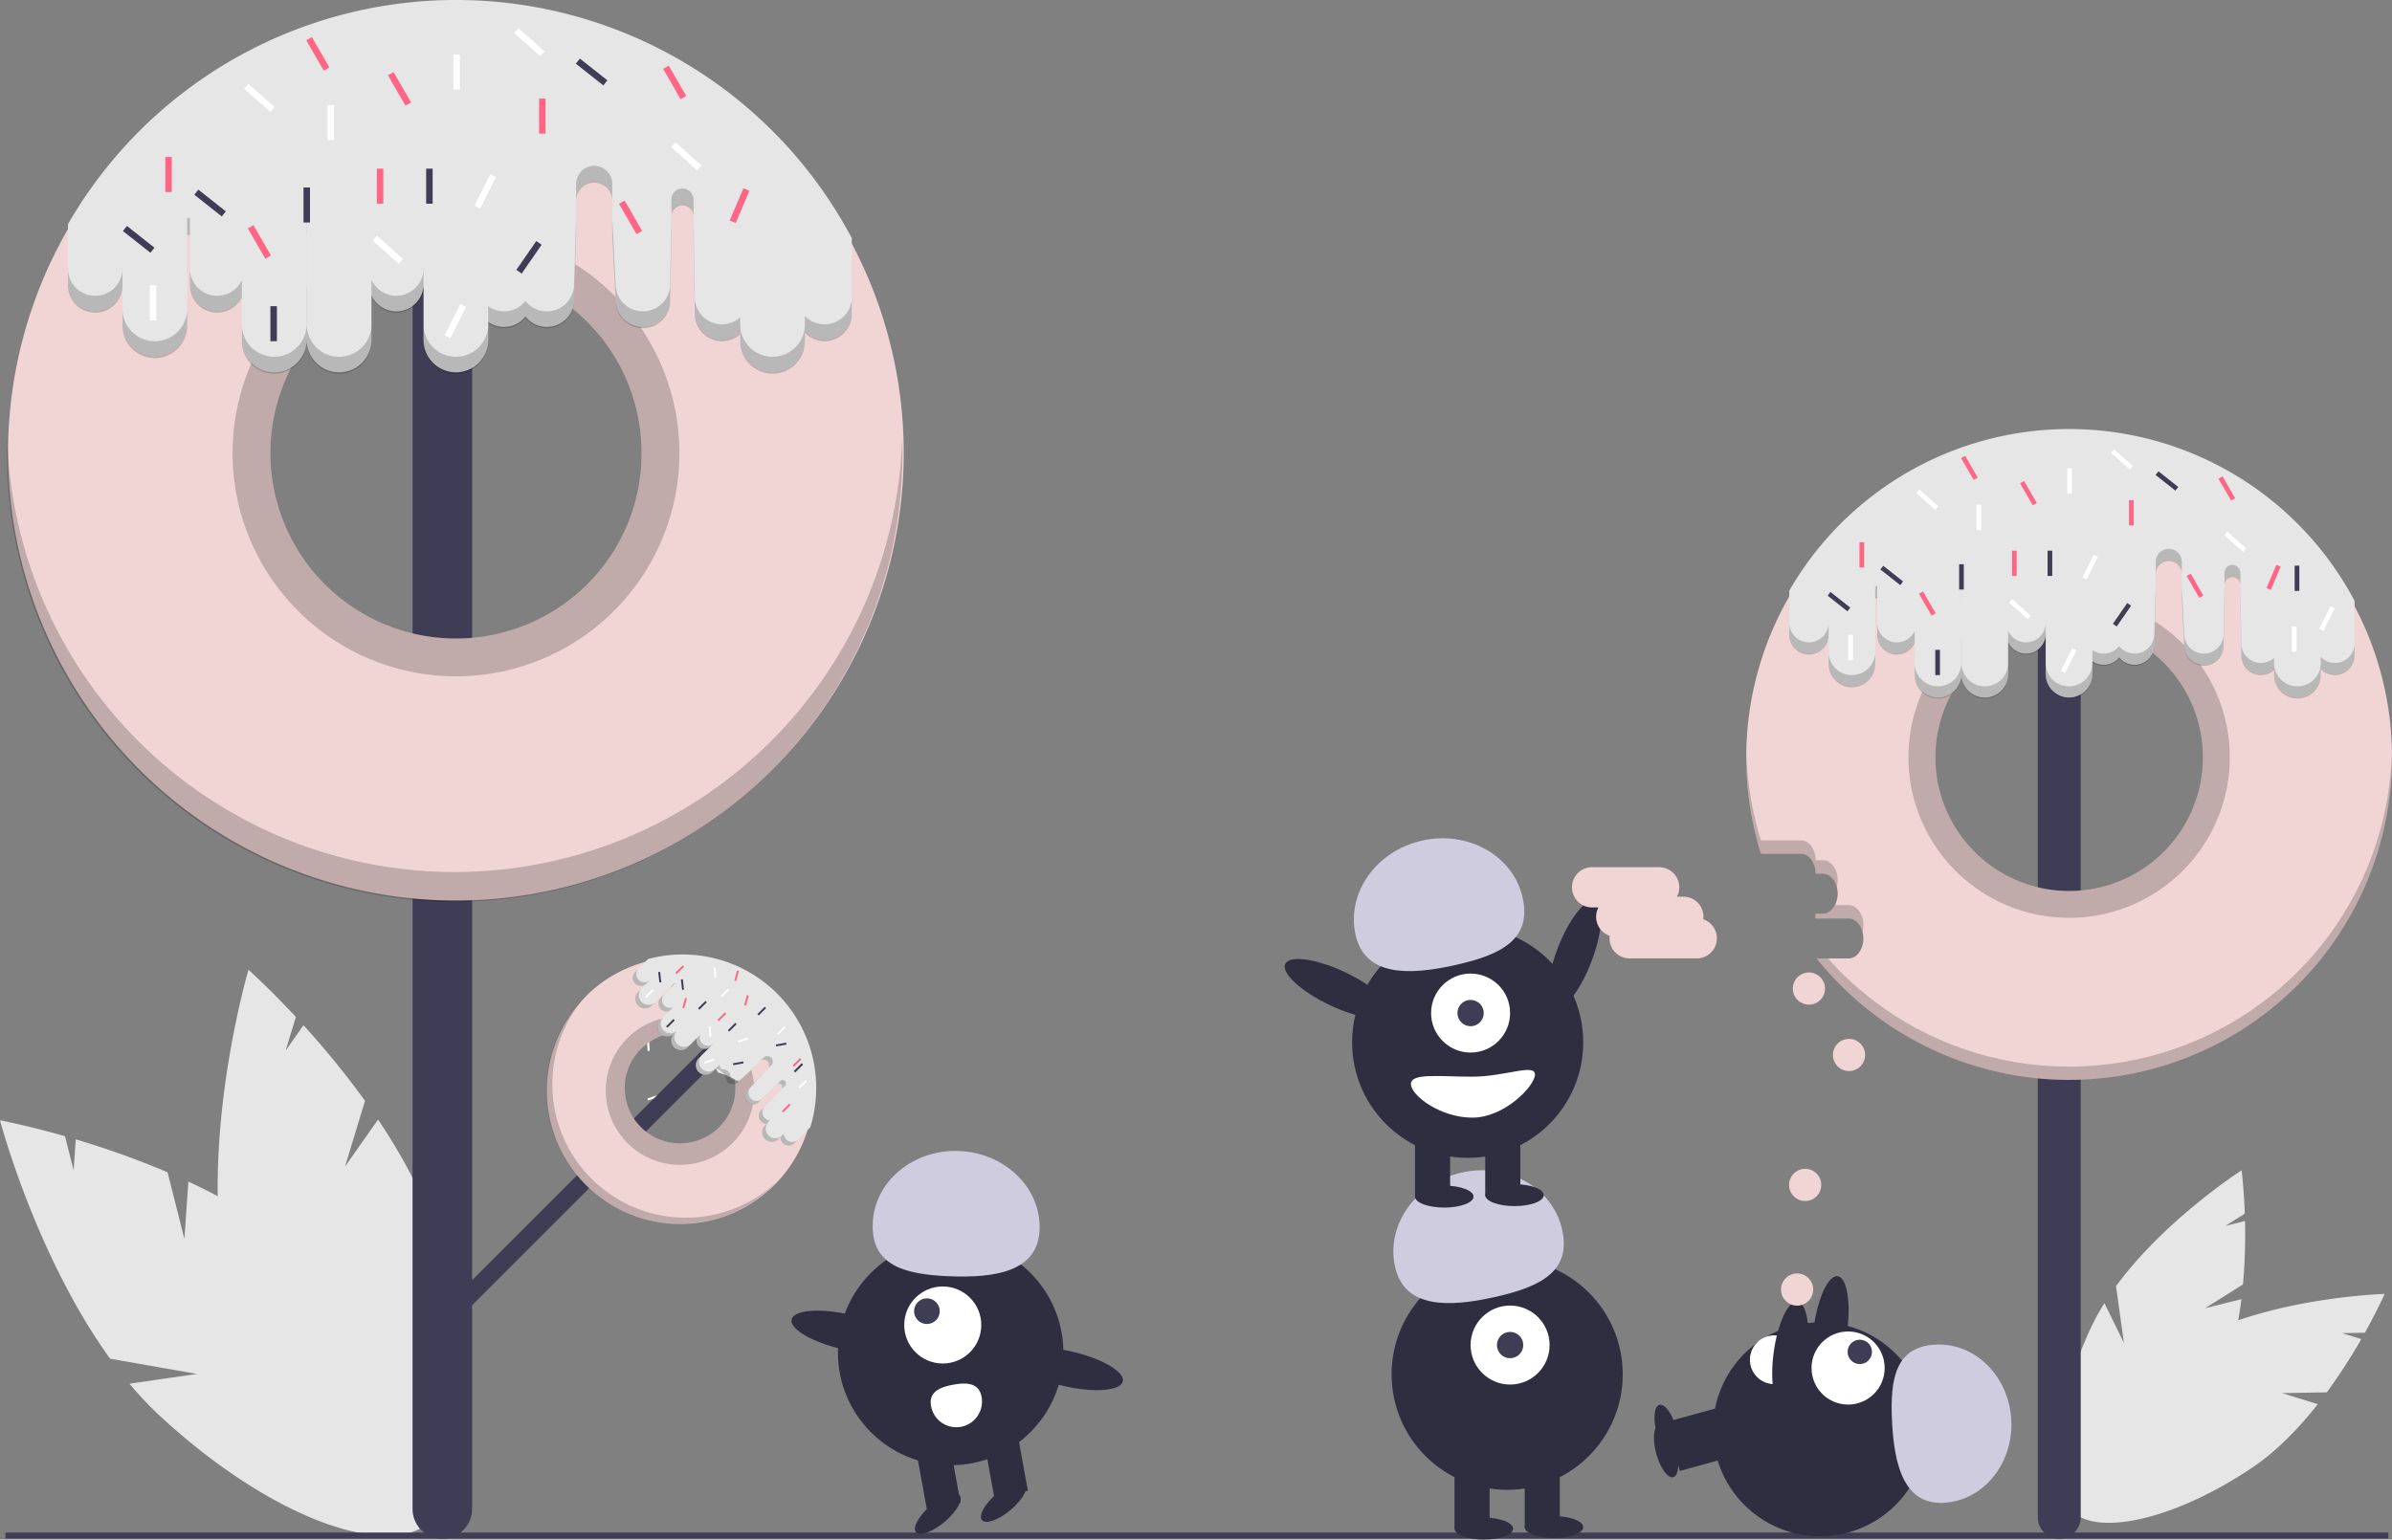 <svg id="eecd5703-95c1-49f4-87d9-4f8329cc0b43" data-name="Layer 1" xmlns="http://www.w3.org/2000/svg" width="891.381" height="573.886" viewBox="0 0 891.381 573.886"><rect x="0" y="0" width="891.381" height="573.886" fill="#808080" stroke="none"/><title>donut_love</title><path d="M222.569,620.336l-6.293-24.823a322.324,322.324,0,0,0-34.197-12.269l-.795,11.536-3.222-12.709c-14.411-4.115-24.216-5.928-24.216-5.928s13.243,50.359,41.02,88.86l32.366,5.685-25.144,3.625a130.406,130.406,0,0,0,11.247,11.919c40.407,37.506,85.412,54.714,100.523,38.435s-5.396-59.881-45.803-97.387c-12.527-11.627-28.262-20.958-44.014-28.302Z" transform="translate(-153.846 -158.537)" fill="#e6e6e6"/><path d="M282.425,593.38l7.443-24.502a322.325,322.325,0,0,0-22.932-28.179l-6.643,9.465,3.811-12.545c-10.21-10.972-17.665-17.592-17.665-17.592S231.744,569.981,235.621,617.297l24.768,21.597-23.398-9.894a130.406,130.406,0,0,0,3.467,16.017c15.203,52.993,44.835,90.988,66.185,84.863s26.333-54.05,11.13-107.043c-4.713-16.428-13.361-32.55-23.049-46.978Z" transform="translate(-153.846 -158.537)" fill="#e6e6e6"/><path d="M975.588,646.175l14.11-8.869a209.77,209.77,0,0,0,.747-23.633l-7.302,1.819,7.224-4.541c-.339-9.748-1.18-16.182-1.18-16.182s-28.53,18.288-46.806,43.199l2.963,21.18-7.281-14.843a84.867,84.867,0,0,0-5.127,9.352c-15.13,32.533-16.77,63.848-3.663,69.943s35.997-15.336,51.127-47.869c4.69-10.086,7.316-21.698,8.708-32.923Z" transform="translate(-153.846 -158.537)" fill="#e6e6e6"/><path d="M1004.269,677.839l16.663-.299a209.77,209.77,0,0,0,12.855-19.844l-7.191-2.218,8.531-.153c4.749-8.52,7.354-14.462,7.354-14.462s-33.876.908-62.397,12.786l-8.411,19.662,1.439-16.47a84.868,84.868,0,0,0-9.223,5.355c-29.768,20.029-47.359,45.988-39.29,57.981s38.743,5.479,68.511-14.55c9.228-6.209,17.479-14.793,24.472-23.682Z" transform="translate(-153.846 -158.537)" fill="#e6e6e6"/><rect x="2.029" y="571.273" width="888" height="2.241" fill="#3f3d56"/><rect x="402.421" y="219.049" width="2.573" height="13.894" transform="translate(-9.629 -315.579) rotate(26.644)" fill="#fff"/><rect x="394.196" y="531.16" width="0.767" height="4.142" transform="translate(-212.925 -109.271) rotate(-6.648)" fill="#3f3d56"/><rect x="396.799" y="565.653" width="0.767" height="4.142" transform="translate(657.093 -146.574) rotate(71.644)" fill="#fff"/><rect x="395.063" y="546.129" width="0.767" height="4.142" transform="translate(-186.034 -133.815) rotate(-3.441)" fill="#fff"/><rect x="391.484" y="523.458" width="0.767" height="4.142" transform="translate(-184.68 -134.071) rotate(-3.441)" fill="#fff"/><rect x="444.389" y="538.698" width="0.767" height="4.142" transform="translate(625.746 -232.707) rotate(68.004)" fill="#ff6584"/><rect x="400.27" y="538.969" width="0.767" height="4.142" transform="translate(-0.162 -243.798) rotate(15)" fill="#ff6584"/><rect x="286.479" y="70.608" width="2.418" height="13.058" fill="#3f3d56"/><rect x="285.028" y="102.042" width="2.418" height="13.058" fill="#fff"/><rect x="437.469" y="532.657" width="0.721" height="3.892" transform="translate(352.413 -311.547) rotate(45)" fill="#fff"/><rect x="444.706" y="574.35" width="0.721" height="3.892" transform="translate(384.014 -304.453) rotate(45)" fill="#fff"/><rect x="439.711" y="557.734" width="0.721" height="3.892" transform="translate(6.005 -253.365) rotate(15)" fill="#ff6584"/><rect x="440.731" y="542.851" width="0.721" height="3.892" transform="translate(360.577 -310.868) rotate(45)" fill="#ff6584"/><path d="M431.652,543.207a3.307,3.307,0,0,0-4.677-4.677L321.459,644.047a3.307,3.307,0,1,0,4.677,4.677L430.973,543.886" transform="translate(-153.846 -158.537)" fill="#3f3d56"/><path d="M442.437,529.89a49.711,49.711,0,1,0,12.377,49.809A49.733,49.733,0,0,0,442.437,529.89Zm-40.702,54.094a20.575,20.575,0,0,1-9.05-5.282c-.507-.507-.977-1.043-1.429-1.588a20.621,20.621,0,1,1,10.479,6.87Z" transform="translate(-153.846 -158.537)" fill="#f1d4d4"/><path d="M329.772,253.482a11.093,11.093,0,0,0-22.186,0V721.021a11.093,11.093,0,1,0,22.186,0V256.704" transform="translate(-153.846 -158.537)" fill="#3f3d56"/><path d="M471.274,249.338A166.889,166.889,0,1,0,490.624,327.387,166.805,166.805,0,0,0,471.274,249.338Zm-113.508,138.29a69.167,69.167,0,1,1,35.167-60.241A68.827,68.827,0,0,1,357.766,387.628Z" transform="translate(-153.846 -158.537)" fill="#f1d4d4"/><path d="M323.29,483.591A166.842,166.842,0,0,1,156.532,321.948q-.087,2.707-.089,5.435a166.847,166.847,0,1,0,333.693,0q0-2.731-.088-5.442A166.842,166.842,0,0,1,323.29,483.591Z" transform="translate(-153.846 -158.537)" opacity="0.2"/><path d="M323.773,244.131a83.251,83.251,0,1,0,83.256,83.256A83.349,83.349,0,0,0,323.773,244.131Zm33.992,143.497a69.167,69.167,0,1,1,35.167-60.241A68.827,68.827,0,0,1,357.766,387.628Z" transform="translate(-153.846 -158.537)" opacity="0.2"/><path d="M471.276,247.333v27.755a10.149,10.149,0,0,1-17.478,7.027v3.163a12.056,12.056,0,1,1-24.113,0v-2.636a10.143,10.143,0,0,1-16.926-7.554l-.484-29.5v-6.804a4.111,4.111,0,0,0-8.221,0v6.804l-.484,24.664a10.156,10.156,0,0,1-20.312,0l-1.243-24.664V232.98a6.737,6.737,0,0,0-13.473,0v12.608l-.759,24.664a10.148,10.148,0,0,1-18.136,6.268,10.129,10.129,0,0,1-13.851,2.012v6.746a12.056,12.056,0,1,1-24.113,0V264.448a10.152,10.152,0,0,1-19.412,4.164v16.665a12.056,12.056,0,1,1-24.113,0V245.587h-.068v39.69a12.056,12.056,0,1,1-24.113,0V268.752a10.15,10.15,0,0,1-19.345-4.304V245.587h-1.035v33.887a12.056,12.056,0,0,1-24.113,0V264.448a10.156,10.156,0,1,1-20.312,0V242.091A166.905,166.905,0,0,1,471.276,247.333Z" transform="translate(-153.846 -158.537)" fill="#e6e6e6"/><path d="M256.034,291.531a12.056,12.056,0,0,1-12.056-12.056v6.287a12.056,12.056,0,0,0,24.113,0v-6.287A12.056,12.056,0,0,1,256.034,291.531Z" transform="translate(-153.846 -158.537)" opacity="0.2"/><path d="M280.215,291.531a12.056,12.056,0,0,1-12.056-12.056v6.287a12.056,12.056,0,0,0,24.113,0v-6.287A12.056,12.056,0,0,1,280.215,291.531Z" transform="translate(-153.846 -158.537)" opacity="0.2"/><path d="M243.978,262.949a10.15,10.15,0,0,1-19.345-4.304v6.287a10.15,10.15,0,0,0,19.345,4.304Z" transform="translate(-153.846 -158.537)" opacity="0.2"/><rect x="114.245" y="81.247" width="0.068" height="6.287" opacity="0.2"/><path d="M199.485,258.645a10.156,10.156,0,0,1-20.312,0v6.287a10.156,10.156,0,0,0,20.312,0Z" transform="translate(-153.846 -158.537)" opacity="0.2"/><rect x="69.752" y="81.247" width="1.035" height="6.287" opacity="0.2"/><path d="M211.542,285.727a12.056,12.056,0,0,1-12.056-12.056v6.287a12.056,12.056,0,1,0,24.113,0v-6.287A12.056,12.056,0,0,1,211.542,285.727Z" transform="translate(-153.846 -158.537)" opacity="0.2"/><path d="M323.74,291.531a12.056,12.056,0,0,1-12.056-12.056v6.287a12.056,12.056,0,0,0,24.113,0v-6.287A12.056,12.056,0,0,1,323.74,291.531Z" transform="translate(-153.846 -158.537)" opacity="0.2"/><path d="M412.275,232.98a4.111,4.111,0,1,0-8.221,0v6.287a4.111,4.111,0,1,1,8.221,0Z" transform="translate(-153.846 -158.537)" opacity="0.2"/><path d="M311.683,258.645a10.152,10.152,0,0,1-19.412,4.164v6.287a10.152,10.152,0,0,0,19.412-4.164Z" transform="translate(-153.846 -158.537)" opacity="0.2"/><path d="M393.414,274.604a10.155,10.155,0,0,1-10.156-10.156L382.015,239.784v6.287l1.243,24.664a10.156,10.156,0,0,0,20.312,0l.484-24.664v-6.287l-.484,24.664A10.155,10.155,0,0,1,393.414,274.604Z" transform="translate(-153.846 -158.537)" opacity="0.2"/><path d="M461.12,279.44a10.123,10.123,0,0,1-7.322-3.129v3.163a12.056,12.056,0,0,1-24.113,0v-2.636a10.143,10.143,0,0,1-16.926-7.554L412.275,239.784v6.287l.484,29.5a10.143,10.143,0,0,0,16.926,7.554v2.636a12.056,12.056,0,0,0,24.113,0v-3.163a10.149,10.149,0,0,0,17.478-7.027v-6.287A10.155,10.155,0,0,1,461.12,279.44Z" transform="translate(-153.846 -158.537)" opacity="0.2"/><path d="M357.627,274.604a10.131,10.131,0,0,1-7.98-3.888,10.129,10.129,0,0,1-13.851,2.012v6.287a10.129,10.129,0,0,0,13.851-2.012,10.148,10.148,0,0,0,18.136-6.268l.759-24.664v-6.287l-.759,24.664A10.155,10.155,0,0,1,357.627,274.604Z" transform="translate(-153.846 -158.537)" opacity="0.2"/><path d="M382.015,227.176a6.737,6.737,0,1,0-13.473,0v6.287a6.737,6.737,0,1,1,13.473,0Z" transform="translate(-153.846 -158.537)" opacity="0.2"/><rect x="113.103" y="69.882" width="2.418" height="13.058" fill="#3f3d56"/><rect x="158.805" y="62.87" width="2.418" height="13.058" fill="#3f3d56"/><rect x="100.771" y="114.133" width="2.418" height="13.058" fill="#3f3d56"/><rect x="349.889" y="248.005" width="2.418" height="13.058" transform="matrix(0.822, 0.569, -0.569, 0.822, 53.35, -313.086)" fill="#3f3d56"/><rect x="230.92" y="227.694" width="2.418" height="13.058" transform="translate(-249.431 112.392) rotate(-51.648)" fill="#3f3d56"/><rect x="373.102" y="178.849" width="2.418" height="13.058" transform="translate(-157.167 205.356) rotate(-51.648)" fill="#3f3d56"/><rect x="204.321" y="241.235" width="2.418" height="13.058" transform="translate(-270.145 96.672) rotate(-51.648)" fill="#3f3d56"/><rect x="122.05" y="39.173" width="2.418" height="13.058" fill="#fff"/><rect x="55.795" y="106.395" width="2.418" height="13.058" fill="#fff"/><rect x="168.961" y="20.312" width="2.418" height="13.058" fill="#fff"/><rect x="333.446" y="223.341" width="2.418" height="13.058" transform="translate(-15.225 -284.202) rotate(26.644)" fill="#fff"/><rect x="322.323" y="271.702" width="2.418" height="13.058" transform="translate(5.281 -274.078) rotate(26.644)" fill="#fff"/><rect x="297.175" y="245.104" width="2.418" height="13.058" transform="translate(-241.697 149.436) rotate(-48.441)" fill="#fff"/><rect x="249.297" y="188.521" width="2.418" height="13.058" transform="translate(-215.474 94.565) rotate(-48.441)" fill="#fff"/><rect x="408.406" y="210.284" width="2.418" height="13.058" transform="translate(-178.201 220.946) rotate(-48.441)" fill="#fff"/><rect x="349.889" y="167.726" width="2.418" height="13.058" transform="translate(-166.053 162.834) rotate(-48.441)" fill="#fff"/><rect x="140.428" y="62.87" width="2.418" height="13.058" fill="#ff6584"/><rect x="428.234" y="228.661" width="2.418" height="13.058" transform="translate(-27.785 -307.658) rotate(23.004)" fill="#ff6584"/><rect x="249.297" y="242.202" width="2.418" height="13.058" transform="translate(-244.65 0.04) rotate(-30)" fill="#ff6584"/><rect x="387.611" y="233.013" width="2.418" height="13.058" transform="translate(-221.525 67.966) rotate(-30)" fill="#ff6584"/><rect x="301.528" y="185.136" width="2.418" height="13.058" transform="matrix(0.866, -0.5, 0.5, 0.866, -209.119, 18.51)" fill="#ff6584"/><rect x="404.054" y="182.718" width="2.418" height="13.058" transform="translate(-194.174 69.449) rotate(-30)" fill="#ff6584"/><rect x="271.06" y="172.078" width="2.418" height="13.058" transform="translate(-206.672 1.526) rotate(-30)" fill="#ff6584"/><rect x="200.879" y="36.755" width="2.418" height="13.058" fill="#ff6584"/><rect x="61.599" y="58.517" width="2.418" height="13.058" fill="#ff6584"/><path d="M374.238,597.888a49.736,49.736,0,0,1-1.078-69.223q-.589.552-1.164,1.127a49.737,49.737,0,1,0,70.339,70.339q.576-.576,1.128-1.166A49.736,49.736,0,0,1,374.238,597.888Z" transform="translate(-153.846 -158.537)" opacity="0.2"/><path d="M426.827,545.5a27.674,27.674,0,1,0,0,39.124A27.708,27.708,0,0,0,426.827,545.5Zm-4.981,33.203a20.627,20.627,0,0,1-29.162,0c-.507-.507-.977-1.043-1.429-1.588a20.616,20.616,0,1,1,30.59,1.588Z" transform="translate(-153.846 -158.537)" opacity="0.2"/><path d="M455.81,578.703,449.96,584.554a3.025,3.025,0,0,1-5.165-2.203l-.667.667a3.594,3.594,0,0,1-5.083-5.083l.556-.556a3.024,3.024,0,0,1-1.976-5.16l6.116-6.32,1.434-1.434a1.225,1.225,0,0,0-1.733-1.733l-1.434,1.434-5.301,5.097a3.027,3.027,0,0,1-4.281-4.281l4.937-5.461,2.658-2.658a2.008,2.008,0,0,0-2.84-2.84l-2.658,2.658-5.359,5.039a34.695,34.695,0,0,0-7.645-3.364,3.017,3.017,0,0,1-.842-1.633l-1.422,1.422a3.594,3.594,0,0,1-5.083-5.083l4.391-4.391a3.026,3.026,0,0,1-4.97-3.214L410.08,548.97a3.594,3.594,0,0,1-5.083-5.083l8.366-8.366-.014-.014-8.366,8.366a3.594,3.594,0,0,1-5.083-5.083l3.483-3.483a3.026,3.026,0,0,1-3.17-4.985l3.976-3.976-.218-.218-7.143,7.143a3.594,3.594,0,0,1-5.083-5.083l3.167-3.167a3.027,3.027,0,0,1-4.281-4.281l4.713-4.713a49.754,49.754,0,0,1,60.467,62.677Z" transform="translate(-153.846 -158.537)" fill="#e6e6e6"/><path d="M401.124,542.649a3.594,3.594,0,0,1,0-5.083l-1.325,1.325a3.594,3.594,0,0,0,5.083,5.083l1.325-1.325A3.594,3.594,0,0,1,401.124,542.649Z" transform="translate(-153.846 -158.537)" opacity="0.2"/><path d="M406.221,547.746a3.594,3.594,0,0,1,0-5.083l-1.325,1.325a3.594,3.594,0,1,0,5.083,5.083l1.325-1.325A3.594,3.594,0,0,1,406.221,547.746Z" transform="translate(-153.846 -158.537)" opacity="0.2"/><path d="M404.607,534.083a3.026,3.026,0,0,1-3.17-4.985l-1.325,1.325a3.026,3.026,0,0,0,3.17,4.985Z" transform="translate(-153.846 -158.537)" opacity="0.2"/><rect x="412.98" y="534.943" width="1.874" height="0.02" transform="translate(-410.881 290.831) rotate(-45)" opacity="0.2"/><path d="M396.136,523.798a3.027,3.027,0,1,1-4.281-4.281l-1.325,1.325a3.027,3.027,0,0,0,4.281,4.281Z" transform="translate(-153.846 -158.537)" opacity="0.2"/><rect x="403.703" y="525.522" width="1.874" height="0.309" transform="translate(-407.039 281.554) rotate(-45)" opacity="0.2"/><path d="M392.968,532.048a3.594,3.594,0,0,1,0-5.083L391.643,528.29a3.594,3.594,0,1,0,5.083,5.083l1.325-1.325A3.594,3.594,0,0,1,392.968,532.048Z" transform="translate(-153.846 -158.537)" opacity="0.2"/><path d="M415.395,556.921a3.594,3.594,0,0,1,0-5.083L414.07,553.163a3.594,3.594,0,1,0,5.083,5.083l1.325-1.325A3.594,3.594,0,0,1,415.395,556.921Z" transform="translate(-153.846 -158.537)" opacity="0.2"/><path d="M446.399,563.241a1.225,1.225,0,0,0-1.733-1.733l-1.325,1.325a1.225,1.225,0,1,1,1.733,1.733Z" transform="translate(-153.846 -158.537)" opacity="0.2"/><path d="M419.786,547.448a3.026,3.026,0,0,1-4.97-3.214l-1.325,1.325a3.026,3.026,0,0,0,4.97,3.214Z" transform="translate(-153.846 -158.537)" opacity="0.2"/><path d="M433.65,568.039a3.027,3.027,0,0,1,0-4.281l4.937-5.461-1.325,1.325-4.937,5.461a3.027,3.027,0,1,0,4.281,4.281l5.301-5.097,1.325-1.325-5.301,5.097A3.027,3.027,0,0,1,433.65,568.039Z" transform="translate(-153.846 -158.537)" opacity="0.2"/><path d="M446.902,583.33a3.018,3.018,0,0,1-.884-2.203l-.667.667a3.594,3.594,0,1,1-5.083-5.083l.556-.556a3.024,3.024,0,0,1-1.976-5.16l6.116-6.32-1.325,1.325-6.116,6.32a3.024,3.024,0,0,0,1.976,5.16l-.556.556a3.594,3.594,0,1,0,5.083,5.083l.667-.667a3.025,3.025,0,0,0,5.165,2.203l1.325-1.325A3.027,3.027,0,0,1,446.902,583.33Z" transform="translate(-153.846 -158.537)" opacity="0.2"/><path d="M426.106,560.496a3.02,3.02,0,0,0-3.364-3.364,3.017,3.017,0,0,1-.842-1.633l-1.325,1.325a5.804,5.804,0,0,1,4.206,4.997,3.027,3.027,0,0,0,4.281,0l5.359-5.039,1.325-1.325-5.359,5.039A3.027,3.027,0,0,1,426.106,560.496Z" transform="translate(-153.846 -158.537)" opacity="0.2"/><path d="M441.244,555.639a2.008,2.008,0,1,0-2.84-2.84l-1.325,1.325a2.008,2.008,0,1,1,2.84,2.84Z" transform="translate(-153.846 -158.537)" opacity="0.2"/><rect x="415.246" y="531.332" width="0.721" height="3.892" transform="translate(344.967 -296.221) rotate(45)" fill="#3f3d56"/><rect x="426.357" y="539.487" width="0.721" height="3.892" transform="translate(353.988 -301.69) rotate(45)" fill="#3f3d56"/><rect x="437.357" y="533.487" width="0.721" height="3.892" transform="translate(352.967 -311.225) rotate(45)" fill="#3f3d56"/><rect x="403.319" y="538.06" width="0.721" height="3.892" transform="translate(346.231 -285.817) rotate(45)" fill="#3f3d56"/><rect x="428.6" y="552.943" width="0.721" height="3.892" transform="translate(744.171 -125.083) rotate(79.679)" fill="#3f3d56"/><rect x="444.6" y="545.943" width="0.721" height="3.892" transform="translate(750.417 -146.57) rotate(79.679)" fill="#3f3d56"/><rect x="407.804" y="523.584" width="0.721" height="3.892" transform="translate(-211.942 -107.75) rotate(-6.648)" fill="#3f3d56"/><rect x="399.343" y="520.832" width="0.721" height="3.892" transform="translate(-211.681 -108.748) rotate(-6.648)" fill="#3f3d56"/><rect x="423.605" y="526.744" width="0.721" height="3.892" transform="translate(344.171 -303.476) rotate(45)" fill="#fff"/><rect x="444.605" y="540.744" width="0.721" height="3.892" transform="translate(360.222 -314.224) rotate(45)" fill="#fff"/><rect x="452.605" y="560.744" width="0.721" height="3.892" transform="translate(376.707 -314.023) rotate(45)" fill="#fff"/><rect x="395.469" y="526.948" width="0.721" height="3.892" transform="translate(336.075 -283.521) rotate(45)" fill="#fff"/><rect x="430.333" y="544.278" width="0.721" height="3.892" transform="translate(659.644 -193.109) rotate(71.644)" fill="#fff"/><rect x="417.794" y="552.127" width="0.721" height="3.892" transform="translate(658.505 -175.831) rotate(71.644)" fill="#fff"/><rect x="418.1" y="541.22" width="0.721" height="3.892" transform="translate(-185.691 -132.443) rotate(-3.441)" fill="#fff"/><rect x="419.935" y="519.201" width="0.721" height="3.892" transform="translate(-184.366 -132.373) rotate(-3.441)" fill="#fff"/><rect x="422.484" y="535.613" width="0.721" height="3.892" transform="translate(350.114 -300.085) rotate(45)" fill="#ff6584"/><rect x="446.484" y="569.613" width="0.721" height="3.892" transform="translate(381.185 -307.097) rotate(45)" fill="#ff6584"/><rect x="450.484" y="552.613" width="0.721" height="3.892" transform="translate(370.336 -314.905) rotate(45)" fill="#ff6584"/><rect x="408.62" y="530.516" width="0.721" height="3.892" transform="translate(-2.099 -246.246) rotate(15)" fill="#ff6584"/><rect x="431.658" y="529.497" width="0.721" height="3.892" transform="translate(-1.578 -252.243) rotate(15)" fill="#ff6584"/><rect x="427.988" y="520.322" width="0.721" height="3.892" transform="translate(-4.077 -251.606) rotate(15)" fill="#ff6584"/><rect x="406.785" y="518.08" width="0.721" height="3.892" transform="translate(333.118 -294.12) rotate(45)" fill="#ff6584"/><path d="M929.226,365.467a8,8,0,1,0-16,0V724.114a8,8,0,0,0,16,0V367.79" transform="translate(-153.846 -158.537)" fill="#3f3d56"/><path d="M1031.276,384.5a120.362,120.362,0,0,0-221.22,92.29h14.93c3,0,5.46,3.34,5.46,7.43h2.74c3.01,0,5.47,3.34,5.47,7.43,0,4.08-2.46,7.43-5.47,7.43h-2.74a10.087,10.087,0,0,1-.19,1.85h12.5c3.01,0,5.47,3.35,5.47,7.43,0,4.09-2.46,7.43-5.47,7.43h-11.94a120.34,120.34,0,0,0,200.46-131.29Zm-81.86,99.74a49.676,49.676,0,0,1-24.52,6.42,51.473,51.473,0,0,1-5.15-.26,49.849,49.849,0,1,1,29.67-6.16Z" transform="translate(-153.846 -158.537)" fill="#f1d4d4"/><path d="M847.899,505.862a9.736,9.736,0,0,0,.327-2.5c0-4.086-2.461-7.429-5.469-7.429H837.64a5.239,5.239,0,0,1-4.455,3.143h-2.735a9.754,9.754,0,0,1-.196,1.857H842.757C845.119,500.933,847.138,502.998,847.899,505.862Z" transform="translate(-153.846 -158.537)" opacity="0.2"/><path d="M833.186,484.219c2.362,0,4.381,2.065,5.142,4.929a9.73,9.73,0,0,0,.328-2.5c0-4.086-2.461-7.429-5.469-7.429h-2.735c0-4.086-2.461-7.429-5.469-7.429H810.056a120.181,120.181,0,0,1-5.436-33.672c-.02.89-.045,1.778-.045,2.672a120.276,120.276,0,0,0,5.481,36h14.926c3.008,0,5.469,3.343,5.469,7.429Z" transform="translate(-153.846 -158.537)" opacity="0.2"/><path d="M924.901,556.116a120.017,120.017,0,0,1-89.87-40.326h-4.218a120.323,120.323,0,0,0,214.414-75c0-.752-.021-1.5-.035-2.248A120.323,120.323,0,0,1,924.901,556.116Z" transform="translate(-153.846 -158.537)" opacity="0.2"/><path d="M924.896,380.92a59.87,59.87,0,1,0,59.88,59.87A59.941,59.941,0,0,0,924.896,380.92Zm24.52,103.32a49.676,49.676,0,0,1-24.52,6.42,51.473,51.473,0,0,1-5.15-.26,49.849,49.849,0,1,1,29.67-6.16Z" transform="translate(-153.846 -158.537)" opacity="0.2"/><path d="M1031.276,382.502V402.518a7.319,7.319,0,0,1-12.605,5.068v2.281a8.695,8.695,0,1,1-17.39,0V407.966a7.315,7.315,0,0,1-12.207-5.448l-.349-21.275V376.336a2.965,2.965,0,1,0-5.929,0v4.907l-.349,17.787a7.324,7.324,0,0,1-14.648,0l-.896-17.787V372.151a4.858,4.858,0,0,0-9.717,0v9.092l-.548,17.787a7.319,7.319,0,0,1-13.079,4.52,7.304,7.304,0,0,1-9.989,1.451v4.865a8.695,8.695,0,0,1-17.39,0V394.845a7.321,7.321,0,0,1-14,3.003v12.019a8.695,8.695,0,0,1-17.39,0V381.243h-.049v28.624a8.695,8.695,0,1,1-17.39,0V397.949a7.32,7.32,0,0,1-13.951-3.104v-13.602h-.746v24.438a8.695,8.695,0,0,1-17.39,0V394.845a7.324,7.324,0,0,1-14.648,0V378.722a120.368,120.368,0,0,1,210.657,3.781Z" transform="translate(-153.846 -158.537)" fill="#e6e6e6"/><path d="M876.048,414.376a8.694,8.694,0,0,1-8.695-8.695v4.534a8.695,8.695,0,0,0,17.39,0v-4.534A8.694,8.694,0,0,1,876.048,414.376Z" transform="translate(-153.846 -158.537)" opacity="0.2"/><path d="M893.487,414.376a8.694,8.694,0,0,1-8.695-8.695v4.534a8.695,8.695,0,0,0,17.39,0v-4.534A8.694,8.694,0,0,1,893.487,414.376Z" transform="translate(-153.846 -158.537)" opacity="0.2"/><path d="M867.354,393.764a7.32,7.32,0,0,1-13.951-3.104v4.534a7.32,7.32,0,0,0,13.951,3.104Z" transform="translate(-153.846 -158.537)" opacity="0.2"/><rect x="730.898" y="218.521" width="0.049" height="4.534" opacity="0.2"/><path d="M835.267,390.66a7.324,7.324,0,0,1-14.648,0v4.534a7.324,7.324,0,0,0,14.648,0Z" transform="translate(-153.846 -158.537)" opacity="0.2"/><rect x="698.811" y="218.521" width="0.746" height="4.534" opacity="0.2"/><path d="M843.962,410.191a8.694,8.694,0,0,1-8.695-8.695v4.534a8.695,8.695,0,0,0,17.39,0v-4.534A8.694,8.694,0,0,1,843.962,410.191Z" transform="translate(-153.846 -158.537)" opacity="0.2"/><path d="M924.876,414.376a8.694,8.694,0,0,1-8.695-8.695v4.534a8.695,8.695,0,1,0,17.39,0v-4.534A8.694,8.694,0,0,1,924.876,414.376Z" transform="translate(-153.846 -158.537)" opacity="0.2"/><path d="M988.726,372.151a2.965,2.965,0,1,0-5.929,0v4.534a2.965,2.965,0,1,1,5.929,0Z" transform="translate(-153.846 -158.537)" opacity="0.2"/><path d="M916.181,390.66a7.321,7.321,0,0,1-14,3.003v4.534a7.321,7.321,0,0,0,14-3.003Z" transform="translate(-153.846 -158.537)" opacity="0.2"/><path d="M975.124,402.169a7.323,7.323,0,0,1-7.324-7.324l-.896-17.787v4.534l.896,17.787a7.324,7.324,0,0,0,14.648,0l.349-17.787v-4.534l-.349,17.787A7.323,7.323,0,0,1,975.124,402.169Z" transform="translate(-153.846 -158.537)" opacity="0.2"/><path d="M1023.951,405.657a7.3,7.3,0,0,1-5.28-2.257v2.281a8.695,8.695,0,1,1-17.39,0v-1.901a7.315,7.315,0,0,1-12.207-5.448l-.349-21.275v4.534l.349,21.275a7.315,7.315,0,0,0,12.207,5.448v1.901a8.695,8.695,0,0,0,17.39,0v-2.281a7.319,7.319,0,0,0,12.605-5.068v-4.534A7.323,7.323,0,0,1,1023.951,405.657Z" transform="translate(-153.846 -158.537)" opacity="0.2"/><path d="M949.315,402.169a7.306,7.306,0,0,1-5.755-2.804,7.304,7.304,0,0,1-9.989,1.451v4.534a7.304,7.304,0,0,0,9.989-1.451,7.319,7.319,0,0,0,13.079-4.52l.548-17.787v-4.534l-.548,17.787A7.323,7.323,0,0,1,949.315,402.169Z" transform="translate(-153.846 -158.537)" opacity="0.2"/><path d="M966.903,367.966a4.858,4.858,0,1,0-9.717,0v4.534a4.858,4.858,0,1,1,9.717,0Z" transform="translate(-153.846 -158.537)" opacity="0.2"/><rect x="730.074" y="210.325" width="1.744" height="9.417" fill="#3f3d56"/><rect x="763.033" y="205.268" width="1.744" height="9.417" fill="#3f3d56"/><rect x="855.108" y="210.848" width="1.744" height="9.417" fill="#3f3d56"/><rect x="721.181" y="242.237" width="1.744" height="9.417" fill="#3f3d56"/><rect x="943.734" y="382.987" width="1.744" height="9.417" transform="translate(234.55 -627.123) rotate(34.679)" fill="#3f3d56"/><rect x="857.937" y="368.339" width="1.744" height="9.417" transform="translate(-120.468 656.528) rotate(-51.648)" fill="#3f3d56"/><rect x="960.475" y="333.113" width="1.744" height="9.417" transform="translate(-53.929 723.572) rotate(-51.648)" fill="#3f3d56"/><rect x="838.755" y="378.104" width="1.744" height="9.417" transform="matrix(0.62, -0.784, 0.784, 0.62, -135.406, 645.191)" fill="#3f3d56"/><rect x="736.527" y="188.178" width="1.744" height="9.417" fill="#fff"/><rect x="688.745" y="236.657" width="1.744" height="9.417" fill="#fff"/><rect x="770.357" y="174.576" width="1.744" height="9.417" fill="#fff"/><rect x="854.062" y="233.518" width="1.744" height="9.417" fill="#fff"/><rect x="931.876" y="365.2" width="1.744" height="9.417" transform="translate(111.086 -537.543) rotate(26.644)" fill="#fff"/><rect x="923.854" y="400.077" width="1.744" height="9.417" transform="translate(125.874 -530.242) rotate(26.644)" fill="#fff"/><rect x="1020.115" y="384.382" width="1.744" height="9.417" transform="translate(129.058 -575.076) rotate(26.644)" fill="#fff"/><rect x="905.718" y="380.894" width="1.744" height="9.417" transform="translate(-137.217 649.634) rotate(-48.441)" fill="#fff"/><rect x="871.19" y="340.088" width="1.744" height="9.417" transform="translate(-118.306 610.062) rotate(-48.441)" fill="#fff"/><rect x="985.935" y="355.783" width="1.744" height="9.417" transform="translate(-91.425 701.206) rotate(-48.441)" fill="#fff"/><rect x="943.734" y="325.091" width="1.744" height="9.417" transform="translate(-82.665 659.297) rotate(-48.441)" fill="#fff"/><rect x="749.78" y="205.268" width="1.744" height="9.417" fill="#ff6584"/><rect x="1000.235" y="369.036" width="1.744" height="9.417" transform="translate(71.821 -520.043) rotate(23.004)" fill="#ff6584"/><rect x="871.19" y="378.802" width="1.744" height="9.417" transform="translate(-228.767 328.875) rotate(-30)" fill="#ff6584"/><rect x="970.938" y="372.175" width="1.744" height="9.417" transform="translate(-212.09 377.861) rotate(-30)" fill="#ff6584"/><rect x="908.857" y="337.647" width="1.744" height="9.417" transform="translate(-203.143 342.195) rotate(-30)" fill="#ff6584"/><rect x="982.797" y="335.903" width="1.744" height="9.417" transform="translate(-192.365 378.931) rotate(-30)" fill="#ff6584"/><rect x="886.885" y="328.23" width="1.744" height="9.417" transform="translate(-201.378 329.947) rotate(-30)" fill="#ff6584"/><rect x="793.376" y="186.434" width="1.744" height="9.417" fill="#ff6584"/><rect x="692.93" y="202.129" width="1.744" height="9.417" fill="#ff6584"/><circle cx="354.258" cy="504.177" r="42.012" fill="#2f2e41"/><rect x="522.191" y="692.702" width="12.763" height="22.867" transform="translate(1020.276 1144.317) rotate(169.739)" fill="#2f2e41"/><rect x="497.073" y="697.249" width="12.763" height="22.867" transform="translate(971.251 1157.813) rotate(169.739)" fill="#2f2e41"/><ellipse cx="503.301" cy="722.762" rx="10.636" ry="3.989" transform="translate(-501.718 337.949) rotate(-40.261)" fill="#2f2e41"/><ellipse cx="527.896" cy="718.31" rx="10.636" ry="3.989" transform="translate(-493.015 352.789) rotate(-40.261)" fill="#2f2e41"/><circle cx="351.316" cy="493.901" r="14.359" fill="#fff"/><circle cx="345.415" cy="488.754" r="4.786" fill="#3f3d56"/><path d="M541.245,617.009c.632-15.554-12.773-28.728-29.941-29.425s-31.597,11.346-32.229,26.9,11.302,19.087,28.47,19.785S540.614,632.563,541.245,617.009Z" transform="translate(-153.846 -158.537)" fill="#cfcce0"/><ellipse cx="469.311" cy="655.06" rx="6.594" ry="21.006" transform="translate(-427.891 807.616) rotate(-77.09)" fill="#2f2e41"/><ellipse cx="551.78" cy="668.775" rx="6.594" ry="21.006" transform="translate(-377.215 898.651) rotate(-77.09)" fill="#2f2e41"/><path d="M519.642,679.271a9.572,9.572,0,1,1-18.839,3.41c-.942-5.202,3.08-7.043,8.283-7.985S518.7,674.069,519.642,679.271Z" transform="translate(-153.846 -158.537)" fill="#fff"/><ellipse cx="740.583" cy="514.548" rx="21.534" ry="6.76" transform="translate(-158.308 864.076) rotate(-69.082)" fill="#2f2e41"/><circle cx="561.649" cy="512.284" r="43.067" fill="#2f2e41"/><rect x="542.023" y="546.083" width="13.084" height="23.442" fill="#2f2e41"/><rect x="568.191" y="546.083" width="13.084" height="23.442" fill="#2f2e41"/><ellipse cx="552.927" cy="569.798" rx="10.903" ry="4.089" fill="#2f2e41"/><ellipse cx="579.094" cy="569.252" rx="10.903" ry="4.089" fill="#2f2e41"/><circle cx="562.739" cy="501.381" r="14.719" fill="#fff"/><circle cx="562.739" cy="501.381" r="4.906" fill="#3f3d56"/><path d="M673.718,630.769c-3.477-15.574,7.639-31.31,24.829-35.149s33.944,5.675,37.422,21.249-7.915,21.318-25.105,25.156S677.196,646.343,673.718,630.769Z" transform="translate(-153.846 -158.537)" fill="#cfcce0"/><circle cx="546.93" cy="388.533" r="43.067" fill="#2f2e41"/><rect x="527.304" y="422.333" width="13.084" height="23.442" fill="#2f2e41"/><rect x="553.472" y="422.333" width="13.084" height="23.442" fill="#2f2e41"/><ellipse cx="538.207" cy="446.047" rx="10.903" ry="4.089" fill="#2f2e41"/><ellipse cx="564.375" cy="445.502" rx="10.903" ry="4.089" fill="#2f2e41"/><circle cx="548.02" cy="377.63" r="14.719" fill="#fff"/><circle cx="548.02" cy="377.63" r="4.906" fill="#3f3d56"/><path d="M658.999,507.019c-3.477-15.574,7.639-31.31,24.829-35.149s33.944,5.675,37.422,21.249-7.915,21.318-25.105,25.156S662.476,522.593,658.999,507.019Z" transform="translate(-153.846 -158.537)" fill="#cfcce0"/><ellipse cx="652.267" cy="527.087" rx="6.76" ry="21.534" transform="translate(-257.332 732.02) rotate(-64.626)" fill="#2f2e41"/><path d="M679.621,562.607c0,4.215,10.853,12.539,22.897,12.539s23.335-11.867,23.335-16.082-11.292.818-23.335.818S679.621,558.392,679.621,562.607Z" transform="translate(-153.846 -158.537)" fill="#fff"/><circle cx="672.697" cy="441.69" r="6" fill="#f1d4d4"/><circle cx="689.04" cy="393.253" r="6" fill="#f1d4d4"/><circle cx="674.097" cy="368.495" r="6" fill="#f1d4d4"/><rect x="782.17" y="687.089" width="12.113" height="21.702" transform="matrix(-0.266, -0.964, 0.964, -0.266, 171.681, 1485.094)" fill="#2f2e41"/><ellipse cx="774.907" cy="699.004" rx="3.785" ry="10.094" transform="matrix(0.964, -0.266, 0.266, 0.964, -312.075, 73.193)" fill="#2f2e41"/><ellipse cx="835.976" cy="654" rx="19.935" ry="6.258" transform="translate(-78.226 1236.023) rotate(-82.281)" fill="#2f2e41"/><circle cx="678.227" cy="532.784" r="39.871" fill="#2f2e41"/><rect x="782.17" y="680.023" width="12.113" height="21.702" transform="matrix(-0.266, -0.964, 0.964, -0.266, 178.491, 1476.145)" fill="#2f2e41"/><ellipse cx="774.907" cy="691.938" rx="3.785" ry="10.094" transform="translate(-310.192 72.937) rotate(-15.452)" fill="#2f2e41"/><circle cx="688.696" cy="509.944" r="13.627" fill="#fff"/><circle cx="693.054" cy="503.924" r="4.542" fill="#3f3d56"/><path d="M878.116,718.72c14.754-.738,26.055-14.539,25.24-30.825s-13.437-28.889-28.191-28.151-17.07,12.321-16.255,28.606S863.361,719.458,878.116,718.72Z" transform="translate(-153.846 -158.537)" fill="#cfcce0"/><path d="M815.778,674.451a9.084,9.084,0,0,1-1.466-18.11c5.001-.405,6.365,3.565,6.769,8.566S820.778,674.047,815.778,674.451Z" transform="translate(-153.846 -158.537)" fill="#fff"/><ellipse cx="821.011" cy="663.473" rx="19.935" ry="6.258" transform="translate(-100.569 1229.395) rotate(-82.281)" fill="#2f2e41"/><circle cx="669.697" cy="480.69" r="6" fill="#f1d4d4"/><path d="M788.579,501.207a7.454,7.454,0,0,0-7.438-8.417H778.765a7.429,7.429,0,0,0,.876-3.5,7.522,7.522,0,0,0-7.5-7.5h-25a7.5,7.5,0,0,0,0,15h2.376a7.429,7.429,0,0,0-.876,3.5,7.523,7.523,0,0,0,5.062,7.083,7.453,7.453,0,0,0,7.438,8.417h25A7.494,7.494,0,0,0,788.579,501.207Z" transform="translate(-153.846 -158.537)" fill="#f1d4d4"/><rect x="450.992" y="554.518" width="0.767" height="4.142" transform="translate(371.927 -314.687) rotate(45)" fill="#3f3d56"/></svg>